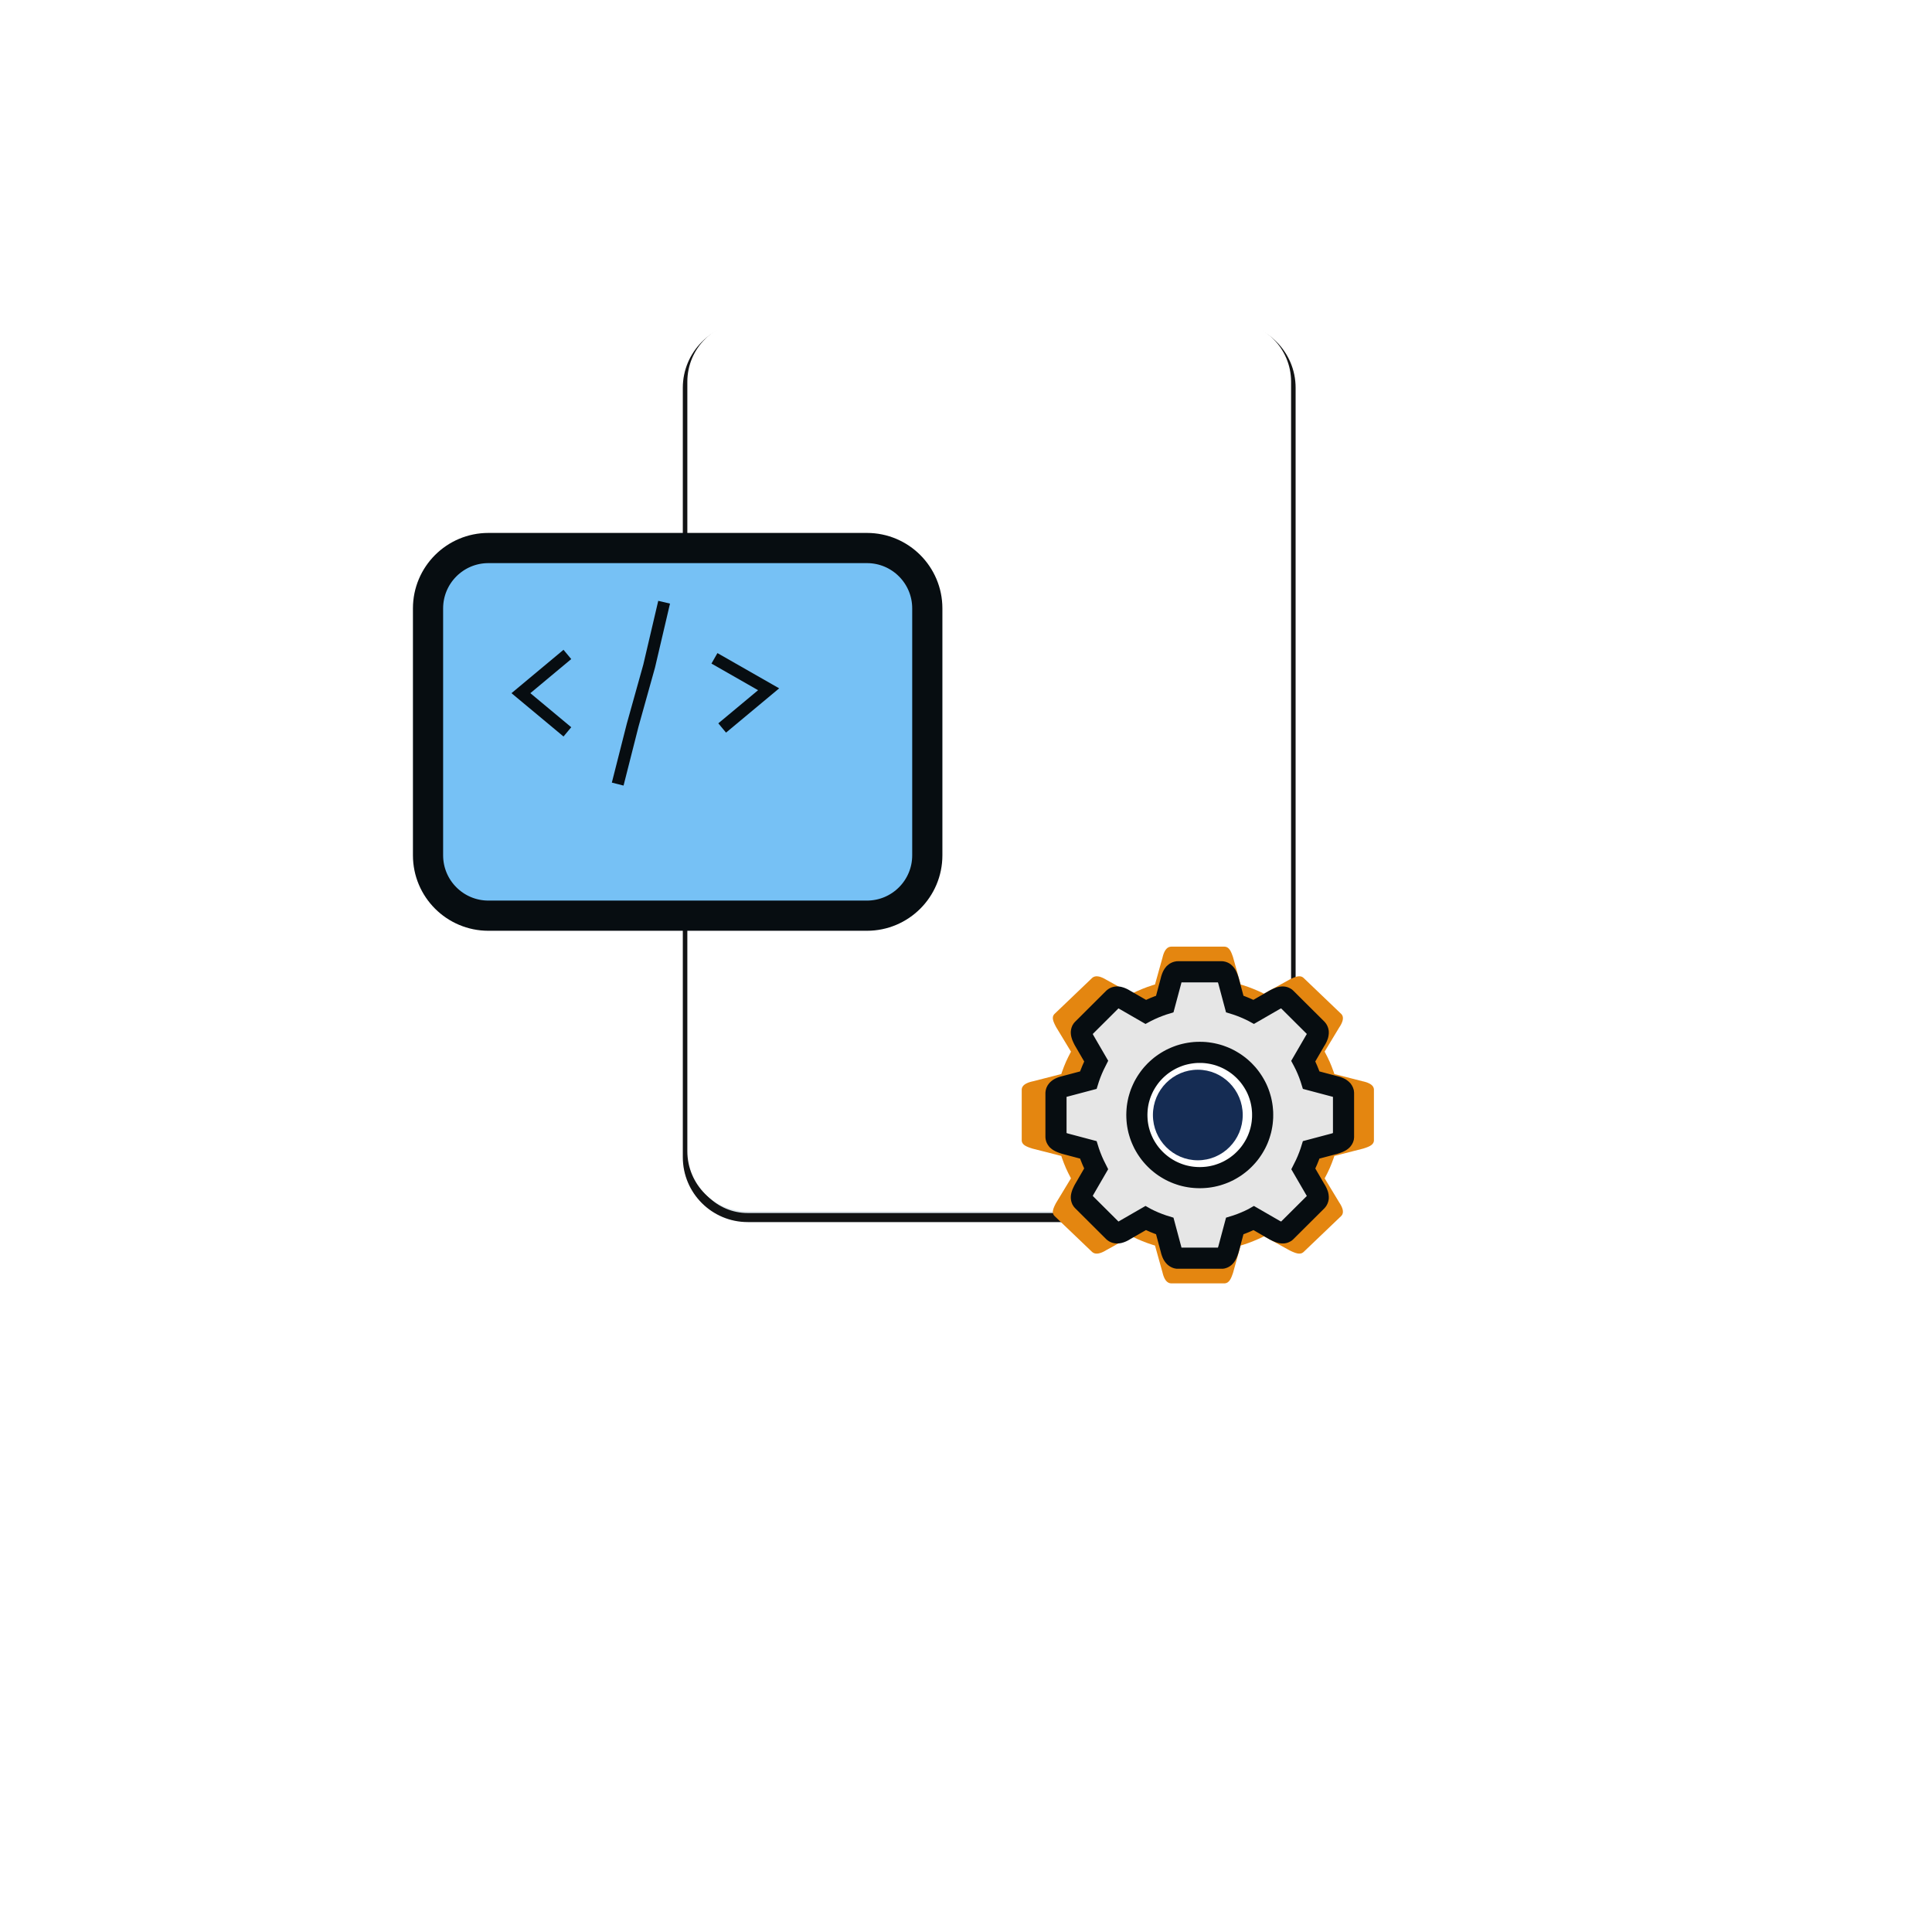 <?xml version="1.0" encoding="UTF-8" standalone="no"?>
<!DOCTYPE svg PUBLIC "-//W3C//DTD SVG 1.1//EN" "http://www.w3.org/Graphics/SVG/1.1/DTD/svg11.dtd">
<svg version="1.1" xmlns="http://www.w3.org/2000/svg" xmlns:xlink="http://www.w3.org/1999/xlink" preserveAspectRatio="xMidYMid meet" viewBox="0 0 640 640" width="640" height="640"><defs><path d="M407.69 108.46C418.74 108.46 427.69 117.42 427.69 128.46C427.69 183.44 427.69 328.36 427.69 383.33C427.69 394.38 418.74 403.33 407.69 403.33C371.69 403.33 283.69 403.33 247.69 403.33C236.65 403.33 227.69 394.38 227.69 383.33C227.69 328.36 227.69 183.44 227.69 128.46C227.69 117.42 236.65 108.46 247.69 108.46C283.69 108.46 371.69 108.46 407.69 108.46Z" id="d9DS1ITsr7"></path><path d="M287.18 181.54C298.23 181.54 307.18 190.49 307.18 201.54C307.18 221.9 307.18 262.97 307.18 283.33C307.18 294.38 298.23 303.33 287.18 303.33C258.1 303.33 190.87 303.33 161.79 303.33C150.75 303.33 141.79 294.38 141.79 283.33C141.79 262.97 141.79 221.9 141.79 201.54C141.79 190.49 150.75 181.54 161.79 181.54C190.87 181.54 258.1 181.54 287.18 181.54Z" id="b4wK1nnBj"></path><path d="M411.67 369.36C411.67 377.64 405 384.36 396.79 384.36C388.59 384.36 381.92 377.64 381.92 369.36C381.92 361.08 388.59 354.36 396.79 354.36C405 354.36 411.67 361.08 411.67 369.36Z" id="a1EAbiyhpo"></path><path d="M405.78 313.6L405.89 313.62L406 313.64L406.11 313.66L406.21 313.69L406.31 313.73L406.4 313.77L406.5 313.81L406.59 313.86L406.68 313.92L406.76 313.98L406.84 314.04L406.92 314.11L407 314.19L407.08 314.26L407.15 314.34L407.22 314.43L407.29 314.52L407.36 314.61L407.43 314.71L407.49 314.81L407.56 314.91L407.62 315.02L407.68 315.13L407.73 315.24L407.79 315.36L407.85 315.47L407.9 315.6L407.96 315.72L408.01 315.85L408.06 315.97L408.11 316.11L408.16 316.24L408.21 316.37L408.26 316.51L408.31 316.65L408.36 316.79L408.41 316.93L408.46 317.08L410.98 326.12L411.78 326.36L413.53 326.95L415.24 327.61L416.93 328.33L418.58 329.1L418.71 329.17L427.22 324.47L427.36 324.4L427.5 324.33L427.63 324.27L427.77 324.2L427.91 324.14L428.04 324.08L428.18 324.02L428.31 323.96L428.44 323.9L428.58 323.85L428.71 323.8L428.83 323.75L428.96 323.71L429.09 323.66L429.21 323.62L429.34 323.58L429.46 323.55L429.58 323.52L429.7 323.49L429.82 323.47L429.93 323.45L430.05 323.43L430.16 323.42L430.27 323.41L430.38 323.41L430.49 323.41L430.6 323.42L430.71 323.43L430.81 323.44L430.92 323.46L431.02 323.49L431.12 323.52L431.22 323.56L431.31 323.6L431.41 323.65L431.5 323.7L431.59 323.76L431.68 323.83L431.77 323.9L431.86 323.98L444.23 335.81L444.31 335.89L444.39 335.97L444.46 336.06L444.52 336.15L444.58 336.24L444.63 336.33L444.68 336.43L444.72 336.52L444.75 336.62L444.78 336.72L444.81 336.82L444.83 336.93L444.84 337.03L444.85 337.14L444.86 337.25L444.85 337.36L444.85 337.47L444.84 337.58L444.83 337.69L444.81 337.8L444.79 337.92L444.76 338.04L444.73 338.15L444.7 338.27L444.66 338.39L444.62 338.51L444.57 338.63L444.52 338.75L444.47 338.87L444.42 339L444.36 339.12L444.3 339.24L444.23 339.37L444.17 339.49L444.1 339.62L444.03 339.74L443.95 339.87L443.87 339.99L443.8 340.12L443.71 340.24L438.8 348.36L438.9 348.54L439.71 350.11L440.47 351.72L441.15 353.36L441.77 355.04L442.02 355.79L451.48 358.21L451.63 358.24L451.78 358.27L451.93 358.31L452.07 358.35L452.22 358.39L452.36 358.43L452.5 358.47L452.63 358.52L452.77 358.56L452.9 358.61L453.03 358.66L453.16 358.71L453.28 358.77L453.4 358.82L453.52 358.88L453.63 358.94L453.75 359L453.85 359.06L453.96 359.12L454.06 359.19L454.16 359.26L454.25 359.33L454.34 359.4L454.42 359.48L454.51 359.55L454.58 359.63L454.65 359.71L454.72 359.8L454.78 359.88L454.84 359.97L454.89 360.06L454.94 360.16L454.98 360.25L455.02 360.35L455.05 360.45L455.08 360.55L455.1 360.66L455.12 360.77L455.13 360.88L455.13 360.99L455.13 377.72L455.13 377.84L455.12 377.95L455.1 378.06L455.08 378.16L455.05 378.26L455.02 378.36L454.98 378.45L454.94 378.55L454.89 378.63L454.84 378.72L454.78 378.81L454.72 378.89L454.65 378.97L454.58 379.04L454.51 379.12L454.42 379.19L454.34 379.26L454.25 379.33L454.16 379.4L454.06 379.46L453.96 379.52L453.85 379.59L453.75 379.65L453.63 379.7L453.52 379.76L453.4 379.82L453.28 379.87L453.16 379.93L453.03 379.98L452.9 380.03L452.77 380.08L452.63 380.13L452.5 380.18L452.36 380.23L452.22 380.28L452.07 380.32L451.93 380.37L451.78 380.42L451.63 380.47L451.48 380.51L442.02 382.92L441.77 383.68L441.15 385.35L440.47 387L439.71 388.61L438.9 390.18L438.81 390.34L443.71 398.44L443.8 398.57L443.87 398.69L443.95 398.82L444.03 398.94L444.1 399.07L444.17 399.19L444.23 399.32L444.3 399.44L444.36 399.57L444.42 399.69L444.47 399.81L444.52 399.93L444.57 400.06L444.62 400.18L444.66 400.3L444.7 400.41L444.73 400.53L444.76 400.65L444.79 400.77L444.81 400.88L444.83 400.99L444.84 401.11L444.85 401.22L444.85 401.33L444.86 401.44L444.85 401.55L444.84 401.65L444.83 401.76L444.81 401.86L444.78 401.96L444.75 402.06L444.72 402.16L444.68 402.26L444.63 402.35L444.58 402.44L444.52 402.54L444.46 402.62L444.39 402.71L444.31 402.8L444.23 402.88L431.86 414.71L431.77 414.79L431.68 414.86L431.59 414.92L431.5 414.98L431.41 415.04L431.31 415.09L431.22 415.13L431.12 415.16L431.02 415.19L430.92 415.22L430.81 415.24L430.71 415.26L430.6 415.27L430.49 415.27L430.38 415.27L430.27 415.27L430.16 415.26L430.05 415.25L429.93 415.23L429.82 415.22L429.7 415.19L429.58 415.16L429.46 415.13L429.34 415.1L429.21 415.06L429.09 415.02L428.96 414.98L428.83 414.93L428.71 414.88L428.58 414.83L428.44 414.78L428.31 414.72L428.18 414.67L428.04 414.61L427.91 414.55L427.77 414.48L427.63 414.42L427.5 414.35L427.36 414.28L427.22 414.22L418.74 409.53L418.58 409.61L416.93 410.39L415.24 411.11L413.53 411.77L411.78 412.36L410.98 412.6L408.46 421.64L408.41 421.79L408.36 421.93L408.31 422.07L408.26 422.21L408.21 422.34L408.16 422.48L408.11 422.61L408.06 422.74L408.01 422.87L407.96 423L407.9 423.12L407.85 423.24L407.79 423.36L407.73 423.48L407.68 423.59L407.62 423.7L407.56 423.81L407.49 423.91L407.43 424.01L407.36 424.11L407.29 424.2L407.22 424.29L407.15 424.37L407.08 424.46L407 424.53L406.92 424.61L406.84 424.67L406.76 424.74L406.68 424.8L406.59 424.85L406.5 424.9L406.4 424.95L406.31 424.99L406.21 425.03L406.11 425.06L406 425.08L405.89 425.1L405.78 425.12L405.66 425.13L405.54 425.13L388.04 425.13L387.93 425.13L387.81 425.12L387.7 425.1L387.58 425.08L387.48 425.06L387.37 425.03L387.27 424.99L387.17 424.95L387.07 424.9L386.98 424.85L386.88 424.8L386.79 424.74L386.71 424.67L386.62 424.61L386.54 424.53L386.46 424.46L386.38 424.37L386.3 424.29L386.23 424.2L386.16 424.11L386.09 424.01L386.02 423.91L385.96 423.81L385.89 423.7L385.83 423.59L385.77 423.48L385.72 423.36L385.66 423.24L385.61 423.12L385.55 423L385.5 422.87L385.46 422.74L385.41 422.61L385.36 422.48L385.32 422.34L385.28 422.21L385.24 422.07L385.2 421.93L385.16 421.79L385.13 421.64L382.61 412.6L381.81 412.36L380.06 411.77L378.35 411.11L376.66 410.39L375.01 409.61L374.81 409.51L366.37 414.18L366.24 414.26L366.11 414.34L365.98 414.41L365.85 414.48L365.72 414.55L365.59 414.61L365.46 414.68L365.33 414.74L365.2 414.8L365.07 414.85L364.94 414.91L364.81 414.96L364.69 415L364.56 415.05L364.44 415.08L364.31 415.12L364.19 415.15L364.07 415.18L363.94 415.21L363.82 415.23L363.7 415.25L363.59 415.26L363.47 415.27L363.35 415.27L363.24 415.27L363.13 415.27L363.02 415.26L362.91 415.25L362.8 415.23L362.69 415.2L362.59 415.18L362.49 415.14L362.38 415.1L362.29 415.06L362.19 415.01L362.09 414.95L362 414.89L361.91 414.83L361.82 414.75L361.73 414.68L349.36 402.85L349.28 402.76L349.2 402.68L349.13 402.59L349.07 402.51L349.02 402.42L348.97 402.33L348.92 402.23L348.88 402.14L348.85 402.04L348.83 401.95L348.8 401.85L348.79 401.75L348.78 401.65L348.77 401.54L348.77 401.44L348.77 401.33L348.78 401.23L348.79 401.12L348.81 401.01L348.83 400.89L348.86 400.78L348.88 400.67L348.92 400.55L348.95 400.44L348.99 400.32L349.03 400.2L349.08 400.08L349.13 399.96L349.18 399.83L349.23 399.71L349.29 399.58L349.34 399.46L349.4 399.33L349.47 399.2L349.53 399.07L349.6 398.94L349.66 398.81L349.73 398.68L349.8 398.54L349.88 398.41L354.77 390.33L354.69 390.18L353.88 388.61L353.12 387L352.44 385.35L351.82 383.68L351.57 382.92L342.11 380.51L341.96 380.47L341.81 380.42L341.66 380.37L341.52 380.32L341.37 380.28L341.23 380.23L341.09 380.18L340.96 380.13L340.82 380.08L340.69 380.03L340.56 379.98L340.43 379.93L340.31 379.87L340.19 379.82L340.07 379.76L339.95 379.7L339.84 379.65L339.74 379.59L339.63 379.52L339.53 379.46L339.43 379.4L339.34 379.33L339.25 379.26L339.17 379.19L339.08 379.12L339.01 379.04L338.94 378.97L338.87 378.89L338.81 378.81L338.75 378.72L338.7 378.63L338.65 378.55L338.6 378.45L338.57 378.36L338.54 378.26L338.51 378.16L338.49 378.06L338.47 377.95L338.46 377.84L338.46 377.72L338.46 360.99L338.46 360.88L338.47 360.77L338.49 360.66L338.51 360.55L338.54 360.45L338.57 360.35L338.6 360.25L338.65 360.16L338.7 360.06L338.75 359.97L338.81 359.88L338.87 359.8L338.94 359.71L339.01 359.63L339.08 359.55L339.17 359.48L339.25 359.4L339.34 359.33L339.43 359.26L339.53 359.19L339.63 359.12L339.74 359.06L339.84 359L339.95 358.94L340.07 358.88L340.19 358.82L340.31 358.77L340.43 358.71L340.56 358.66L340.69 358.61L340.82 358.56L340.96 358.52L341.09 358.47L341.23 358.43L341.37 358.39L341.52 358.35L341.66 358.31L341.81 358.27L341.96 358.24L342.11 358.21L351.57 355.79L351.82 355.04L352.44 353.36L353.12 351.72L353.88 350.11L354.69 348.54L354.78 348.38L349.88 340.28L349.8 340.14L349.73 340.01L349.66 339.87L349.6 339.74L349.53 339.61L349.47 339.48L349.4 339.35L349.34 339.23L349.29 339.1L349.23 338.98L349.18 338.85L349.13 338.73L349.08 338.61L349.03 338.49L348.99 338.37L348.95 338.25L348.92 338.13L348.88 338.02L348.86 337.9L348.83 337.79L348.81 337.68L348.79 337.57L348.78 337.46L348.77 337.35L348.77 337.25L348.77 337.14L348.78 337.04L348.79 336.94L348.8 336.84L348.83 336.74L348.85 336.64L348.88 336.55L348.92 336.45L348.97 336.36L349.02 336.27L349.07 336.18L349.13 336.09L349.2 336.01L349.28 335.92L349.36 335.84L361.73 324.01L361.82 323.93L361.91 323.86L362 323.79L362.09 323.73L362.19 323.67L362.29 323.63L362.38 323.58L362.49 323.54L362.59 323.51L362.69 323.48L362.8 323.46L362.91 323.44L363.02 323.42L363.13 323.42L363.24 323.41L363.35 323.41L363.47 323.42L363.59 323.43L363.7 323.44L363.82 323.46L363.94 323.48L364.07 323.5L364.19 323.53L364.31 323.56L364.44 323.6L364.56 323.64L364.69 323.68L364.81 323.73L364.94 323.78L365.07 323.83L365.2 323.89L365.33 323.94L365.46 324.01L365.59 324.07L365.72 324.14L365.85 324.2L365.98 324.28L366.11 324.35L366.24 324.42L366.37 324.5L374.85 329.19L375.01 329.1L376.66 328.33L378.35 327.61L380.06 326.95L381.81 326.36L382.61 326.12L385.13 317.08L385.16 316.93L385.2 316.79L385.24 316.65L385.28 316.51L385.32 316.37L385.36 316.24L385.41 316.11L385.46 315.97L385.5 315.85L385.55 315.72L385.61 315.6L385.66 315.47L385.72 315.36L385.77 315.24L385.83 315.13L385.89 315.02L385.96 314.91L386.02 314.81L386.09 314.71L386.16 314.61L386.23 314.52L386.3 314.43L386.38 314.34L386.46 314.26L386.54 314.19L386.62 314.11L386.71 314.04L386.79 313.98L386.88 313.92L386.98 313.86L387.07 313.81L387.17 313.77L387.27 313.73L387.37 313.69L387.48 313.66L387.58 313.64L387.7 313.62L387.81 313.6L387.93 313.59L388.04 313.59L405.54 313.59L405.66 313.59L405.78 313.6ZM394.7 345.04L393.67 345.14L392.66 345.28L391.65 345.46L390.66 345.67L389.69 345.92L388.73 346.2L387.79 346.52L386.86 346.88L385.95 347.26L385.07 347.68L384.2 348.13L383.35 348.62L382.53 349.13L381.72 349.67L380.94 350.24L380.19 350.83L379.45 351.46L378.75 352.11L378.07 352.78L377.42 353.48L376.79 354.2L376.2 354.95L375.63 355.72L375.1 356.51L374.59 357.32L374.12 358.15L373.68 358.99L373.28 359.86L372.91 360.75L372.58 361.65L372.28 362.56L372.02 363.5L371.79 364.44L371.61 365.4L371.46 366.37L371.36 367.36L371.3 368.35L371.27 369.36L371.3 370.36L371.36 371.36L371.46 372.34L371.61 373.32L371.79 374.28L372.02 375.22L372.28 376.15L372.58 377.07L372.91 377.97L373.28 378.86L373.68 379.72L374.12 380.57L374.59 381.4L375.1 382.21L375.63 383L376.2 383.77L376.79 384.51L377.42 385.24L378.07 385.94L378.75 386.61L379.45 387.26L380.19 387.88L380.94 388.48L381.72 389.05L382.53 389.59L383.35 390.1L384.2 390.58L385.07 391.03L385.95 391.45L386.86 391.84L387.79 392.19L388.73 392.51L389.69 392.8L390.66 393.05L391.65 393.26L392.66 393.44L393.67 393.58L394.7 393.68L395.74 393.74L396.79 393.76L397.85 393.74L398.89 393.68L399.92 393.58L400.93 393.44L401.94 393.26L402.93 393.05L403.9 392.8L404.86 392.51L405.8 392.19L406.73 391.84L407.64 391.45L408.52 391.03L409.39 390.58L410.24 390.1L411.06 389.59L411.87 389.05L412.65 388.48L413.4 387.88L414.13 387.26L414.84 386.61L415.52 385.94L416.17 385.24L416.8 384.51L417.39 383.77L417.96 383L418.49 382.21L419 381.4L419.47 380.57L419.91 379.72L420.31 378.86L420.68 377.97L421.01 377.07L421.31 376.15L421.57 375.22L421.8 374.28L421.98 373.32L422.13 372.34L422.23 371.36L422.29 370.36L422.32 369.36L422.29 368.35L422.23 367.36L422.13 366.37L421.98 365.4L421.8 364.44L421.57 363.5L421.31 362.56L421.01 361.65L420.68 360.75L420.31 359.86L419.91 358.99L419.47 358.15L419 357.32L418.49 356.51L417.96 355.72L417.39 354.95L416.8 354.2L416.17 353.48L415.52 352.78L414.84 352.11L414.13 351.46L413.4 350.83L412.65 350.24L411.87 349.67L411.06 349.13L410.24 348.62L409.39 348.13L408.52 347.68L407.64 347.26L406.73 346.88L405.8 346.52L404.86 346.2L403.9 345.92L402.93 345.67L401.94 345.46L400.93 345.28L399.92 345.14L398.89 345.04L397.85 344.98L396.79 344.96L395.74 344.98L394.7 345.04Z" id="diPRjSywK"></path><path d="M404.77 321.93L404.86 321.95L404.95 321.96L405.04 321.98L405.12 322.01L405.2 322.04L405.28 322.07L405.36 322.11L405.43 322.16L405.5 322.2L405.57 322.25L405.64 322.31L405.71 322.37L405.77 322.43L405.83 322.5L405.89 322.56L405.95 322.64L406.01 322.71L406.06 322.79L406.12 322.87L406.17 322.96L406.22 323.05L406.27 323.14L406.32 323.23L406.37 323.33L406.41 323.43L406.46 323.53L406.51 323.63L406.55 323.73L406.59 323.84L406.64 323.95L406.68 324.06L406.72 324.18L406.76 324.29L406.8 324.41L406.84 324.53L406.88 324.64L406.92 324.77L406.96 324.89L409.02 332.58L409.67 332.78L411.1 333.29L412.5 333.85L413.87 334.46L415.22 335.12L415.33 335.18L422.27 331.18L422.39 331.12L422.5 331.06L422.62 331L422.73 330.95L422.84 330.9L422.95 330.84L423.06 330.79L423.17 330.74L423.28 330.7L423.38 330.65L423.49 330.61L423.59 330.57L423.7 330.53L423.8 330.49L423.9 330.46L424 330.42L424.1 330.4L424.2 330.37L424.3 330.35L424.4 330.33L424.49 330.31L424.59 330.3L424.68 330.29L424.77 330.28L424.86 330.28L424.95 330.28L425.04 330.28L425.13 330.29L425.21 330.3L425.29 330.32L425.38 330.34L425.46 330.37L425.54 330.4L425.62 330.44L425.7 330.48L425.77 330.52L425.85 330.57L425.92 330.63L425.99 330.69L426.06 330.76L436.17 340.82L436.23 340.89L436.29 340.96L436.35 341.04L436.4 341.11L436.45 341.19L436.49 341.27L436.53 341.35L436.56 341.43L436.59 341.51L436.62 341.6L436.64 341.69L436.65 341.77L436.67 341.86L436.67 341.95L436.68 342.04L436.68 342.14L436.67 342.23L436.66 342.33L436.65 342.42L436.64 342.52L436.62 342.62L436.6 342.72L436.57 342.82L436.55 342.92L436.52 343.02L436.48 343.12L436.44 343.22L436.4 343.32L436.36 343.43L436.32 343.53L436.27 343.64L436.22 343.74L436.17 343.85L436.11 343.95L436.06 344.06L436 344.17L435.94 344.27L435.88 344.38L435.81 344.49L435.74 344.59L431.73 351.5L431.81 351.65L432.48 352.99L433.09 354.36L433.65 355.75L434.16 357.18L434.36 357.82L442.09 359.87L442.21 359.9L442.33 359.93L442.45 359.96L442.57 360L442.69 360.03L442.8 360.06L442.92 360.1L443.03 360.14L443.14 360.18L443.25 360.22L443.35 360.26L443.45 360.3L443.56 360.35L443.65 360.4L443.75 360.44L443.84 360.49L443.94 360.54L444.02 360.6L444.11 360.65L444.19 360.71L444.27 360.77L444.35 360.83L444.42 360.89L444.49 360.95L444.56 361.02L444.62 361.09L444.68 361.15L444.73 361.23L444.78 361.3L444.83 361.37L444.87 361.45L444.91 361.53L444.95 361.61L444.98 361.7L445 361.78L445.03 361.87L445.04 361.96L445.05 362.05L445.06 362.15L445.06 362.24L445.06 376.47L445.06 376.57L445.05 376.66L445.04 376.76L445.03 376.84L445 376.93L444.98 377.01L444.95 377.09L444.91 377.17L444.87 377.25L444.83 377.32L444.78 377.39L444.73 377.46L444.68 377.53L444.62 377.6L444.56 377.66L444.49 377.72L444.42 377.78L444.35 377.84L444.27 377.9L444.19 377.95L444.11 378.01L444.02 378.06L443.94 378.11L443.84 378.16L443.75 378.21L443.65 378.25L443.56 378.3L443.45 378.35L443.35 378.39L443.25 378.44L443.14 378.48L443.03 378.52L442.92 378.56L442.8 378.6L442.69 378.65L442.57 378.69L442.45 378.73L442.33 378.77L442.21 378.81L442.09 378.85L434.36 380.9L434.16 381.54L433.65 382.96L433.09 384.36L432.48 385.73L431.81 387.07L431.74 387.21L435.74 394.1L435.81 394.2L435.88 394.31L435.94 394.42L436 394.52L436.06 394.63L436.11 394.74L436.17 394.84L436.22 394.95L436.27 395.05L436.32 395.16L436.36 395.26L436.4 395.37L436.44 395.47L436.48 395.57L436.52 395.67L436.55 395.77L436.57 395.87L436.6 395.97L436.62 396.07L436.64 396.17L436.65 396.27L436.66 396.36L436.67 396.46L436.68 396.55L436.68 396.64L436.67 396.74L436.67 396.83L436.65 396.92L436.64 397L436.62 397.09L436.59 397.18L436.56 397.26L436.53 397.34L436.49 397.42L436.45 397.5L436.4 397.58L436.35 397.65L436.29 397.73L436.23 397.8L436.17 397.87L426.06 407.93L425.99 408L425.92 408.06L425.85 408.12L425.77 408.17L425.7 408.21L425.62 408.25L425.54 408.29L425.46 408.32L425.38 408.35L425.29 408.37L425.21 408.38L425.13 408.4L425.04 408.41L424.95 408.41L424.86 408.41L424.77 408.41L424.68 408.4L424.59 408.39L424.49 408.38L424.4 408.36L424.3 408.34L424.2 408.32L424.1 408.29L424 408.26L423.9 408.23L423.8 408.2L423.7 408.16L423.59 408.12L423.49 408.08L423.38 408.04L423.28 407.99L423.17 407.95L423.06 407.9L422.95 407.85L422.84 407.79L422.73 407.74L422.62 407.68L422.5 407.63L422.39 407.57L422.27 407.51L415.36 403.52L415.22 403.6L413.87 404.26L412.5 404.87L411.1 405.43L409.67 405.94L409.02 406.14L406.96 413.83L406.92 413.95L406.88 414.07L406.84 414.19L406.8 414.31L406.76 414.43L406.72 414.54L406.68 414.66L406.64 414.77L406.59 414.88L406.55 414.98L406.51 415.09L406.46 415.19L406.41 415.29L406.37 415.39L406.32 415.49L406.27 415.58L406.22 415.67L406.17 415.76L406.12 415.84L406.06 415.93L406.01 416.01L405.95 416.08L405.89 416.15L405.83 416.22L405.77 416.29L405.71 416.35L405.64 416.41L405.57 416.46L405.5 416.51L405.43 416.56L405.36 416.6L405.28 416.64L405.2 416.68L405.12 416.71L405.04 416.73L404.95 416.76L404.86 416.77L404.77 416.79L404.68 416.79L404.58 416.79L390.29 416.79L390.19 416.79L390.1 416.79L390.01 416.77L389.92 416.76L389.83 416.73L389.74 416.71L389.66 416.68L389.58 416.64L389.5 416.6L389.42 416.56L389.34 416.51L389.27 416.46L389.2 416.41L389.13 416.35L389.06 416.29L389 416.22L388.93 416.15L388.87 416.08L388.81 416.01L388.75 415.93L388.69 415.84L388.64 415.76L388.59 415.67L388.53 415.58L388.48 415.49L388.44 415.39L388.39 415.29L388.34 415.19L388.3 415.09L388.26 414.98L388.22 414.88L388.18 414.77L388.14 414.66L388.1 414.54L388.07 414.43L388.03 414.31L388 414.19L387.97 414.07L387.94 413.95L387.91 413.83L385.85 406.14L385.2 405.94L383.78 405.43L382.37 404.87L381 404.26L379.65 403.6L379.49 403.51L372.6 407.48L372.49 407.55L372.38 407.61L372.28 407.68L372.17 407.74L372.06 407.8L371.96 407.85L371.85 407.91L371.74 407.96L371.64 408.01L371.53 408.06L371.43 408.1L371.32 408.14L371.22 408.18L371.12 408.22L371.02 408.25L370.91 408.28L370.81 408.31L370.71 408.34L370.61 408.36L370.52 408.37L370.42 408.39L370.32 408.4L370.23 408.41L370.13 408.41L370.04 408.41L369.95 408.41L369.86 408.4L369.77 408.39L369.68 408.37L369.59 408.35L369.51 408.33L369.42 408.3L369.34 408.27L369.26 408.23L369.18 408.19L369.1 408.14L369.03 408.09L368.95 408.03L368.88 407.97L368.81 407.9L358.71 397.84L358.64 397.77L358.58 397.7L358.52 397.63L358.47 397.55L358.43 397.48L358.38 397.4L358.35 397.32L358.32 397.24L358.29 397.16L358.27 397.08L358.25 396.99L358.24 396.91L358.23 396.82L358.22 396.73L358.22 396.64L358.23 396.55L358.23 396.46L358.24 396.37L358.26 396.28L358.27 396.18L358.29 396.09L358.32 395.99L358.34 395.89L358.37 395.79L358.4 395.69L358.44 395.59L358.48 395.49L358.51 395.38L358.56 395.28L358.6 395.17L358.65 395.07L358.69 394.96L358.74 394.85L358.79 394.74L358.85 394.63L358.9 394.52L358.95 394.41L359.01 394.3L359.07 394.18L359.13 394.07L363.12 387.19L363.06 387.07L362.39 385.73L361.78 384.36L361.22 382.96L360.71 381.54L360.51 380.9L352.78 378.85L352.66 378.81L352.54 378.77L352.42 378.73L352.3 378.69L352.18 378.65L352.07 378.6L351.96 378.56L351.84 378.52L351.73 378.48L351.63 378.44L351.52 378.39L351.42 378.35L351.32 378.3L351.22 378.25L351.12 378.21L351.03 378.16L350.94 378.11L350.85 378.06L350.76 378.01L350.68 377.95L350.6 377.9L350.52 377.84L350.45 377.78L350.38 377.72L350.32 377.66L350.25 377.6L350.2 377.53L350.14 377.46L350.09 377.39L350.04 377.32L350 377.25L349.96 377.17L349.92 377.09L349.89 377.01L349.87 376.93L349.85 376.84L349.83 376.76L349.82 376.66L349.81 376.57L349.81 376.47L349.81 362.24L349.81 362.15L349.82 362.05L349.83 361.96L349.85 361.87L349.87 361.78L349.89 361.7L349.92 361.61L349.96 361.53L350 361.45L350.04 361.37L350.09 361.3L350.14 361.23L350.2 361.15L350.25 361.09L350.32 361.02L350.38 360.95L350.45 360.89L350.52 360.83L350.6 360.77L350.68 360.71L350.76 360.65L350.85 360.6L350.94 360.54L351.03 360.49L351.12 360.44L351.22 360.4L351.32 360.35L351.42 360.3L351.52 360.26L351.63 360.22L351.73 360.18L351.84 360.14L351.96 360.1L352.07 360.06L352.18 360.03L352.3 360L352.42 359.96L352.54 359.93L352.66 359.9L352.78 359.87L360.51 357.82L360.71 357.18L361.22 355.75L361.78 354.36L362.39 352.99L363.06 351.65L363.13 351.51L359.13 344.62L359.07 344.51L359.01 344.39L358.95 344.28L358.9 344.17L358.85 344.06L358.79 343.95L358.74 343.84L358.69 343.73L358.65 343.62L358.6 343.52L358.56 343.41L358.51 343.31L358.48 343.2L358.44 343.1L358.4 343L358.37 342.9L358.34 342.8L358.32 342.7L358.29 342.6L358.27 342.51L358.26 342.41L358.24 342.32L358.23 342.23L358.23 342.13L358.22 342.04L358.22 341.96L358.23 341.87L358.24 341.78L358.25 341.7L358.27 341.61L358.29 341.53L358.32 341.45L358.35 341.37L358.38 341.29L358.43 341.21L358.47 341.14L358.52 341.06L358.58 340.99L358.64 340.92L358.71 340.85L368.81 330.79L368.88 330.72L368.95 330.66L369.03 330.6L369.1 330.55L369.18 330.5L369.26 330.46L369.34 330.42L369.42 330.39L369.51 330.36L369.59 330.34L369.68 330.32L369.77 330.3L369.86 330.29L369.95 330.28L370.04 330.28L370.13 330.28L370.23 330.28L370.32 330.29L370.42 330.3L370.52 330.31L370.61 330.33L370.71 330.35L370.81 330.38L370.91 330.41L371.02 330.44L371.12 330.47L371.22 330.51L371.32 330.55L371.43 330.59L371.53 330.63L371.64 330.68L371.74 330.73L371.85 330.78L371.96 330.84L372.06 330.89L372.17 330.95L372.28 331.01L372.38 331.07L372.49 331.14L372.6 331.2L379.52 335.19L379.65 335.12L381 334.46L382.37 333.85L383.78 333.29L385.2 332.78L385.85 332.58L387.91 324.89L387.94 324.77L387.97 324.64L388 324.53L388.03 324.41L388.07 324.29L388.1 324.18L388.14 324.06L388.18 323.95L388.22 323.84L388.26 323.73L388.3 323.63L388.34 323.53L388.39 323.43L388.44 323.33L388.48 323.23L388.53 323.14L388.59 323.05L388.64 322.96L388.69 322.87L388.75 322.79L388.81 322.71L388.87 322.64L388.93 322.56L389 322.5L389.06 322.43L389.13 322.37L389.2 322.31L389.27 322.25L389.34 322.2L389.42 322.16L389.5 322.11L389.58 322.07L389.66 322.04L389.74 322.01L389.83 321.98L389.92 321.96L390.01 321.95L390.1 321.93L390.19 321.93L390.29 321.92L404.58 321.92L404.68 321.93L404.77 321.93ZM395.73 348.67L394.89 348.76L394.06 348.88L393.24 349.03L392.43 349.21L391.63 349.42L390.85 349.66L390.08 349.94L389.33 350.24L388.58 350.57L387.86 350.92L387.15 351.31L386.46 351.72L385.79 352.15L385.13 352.61L384.49 353.09L383.88 353.6L383.28 354.13L382.7 354.68L382.15 355.26L381.61 355.85L381.1 356.47L380.62 357.1L380.16 357.76L379.72 358.43L379.31 359.12L378.92 359.82L378.57 360.54L378.24 361.28L377.93 362.03L377.66 362.8L377.42 363.58L377.2 364.37L377.02 365.18L376.87 365.99L376.75 366.82L376.67 367.66L376.62 368.5L376.6 369.36L376.62 370.21L376.67 371.06L376.75 371.9L376.87 372.73L377.02 373.54L377.2 374.35L377.42 375.14L377.66 375.92L377.93 376.68L378.24 377.44L378.57 378.17L378.92 378.9L379.31 379.6L379.72 380.29L380.16 380.96L380.62 381.62L381.1 382.25L381.61 382.86L382.15 383.46L382.7 384.03L383.28 384.59L383.88 385.12L384.49 385.62L385.13 386.11L385.79 386.57L386.46 387L387.15 387.41L387.86 387.8L388.58 388.15L389.33 388.48L390.08 388.78L390.85 389.05L391.63 389.3L392.43 389.51L393.24 389.69L394.06 389.84L394.89 389.96L395.73 390.04L396.58 390.09L397.44 390.11L398.29 390.09L399.14 390.04L399.99 389.96L400.82 389.84L401.64 389.69L402.44 389.51L403.24 389.3L404.02 389.05L404.79 388.78L405.55 388.48L406.29 388.15L407.01 387.8L407.72 387.41L408.41 387L409.09 386.57L409.74 386.11L410.38 385.62L411 385.12L411.59 384.59L412.17 384.03L412.72 383.46L413.26 382.86L413.77 382.25L414.25 381.62L414.71 380.96L415.15 380.29L415.56 379.6L415.95 378.9L416.31 378.17L416.64 377.44L416.94 376.68L417.21 375.92L417.45 375.14L417.67 374.35L417.85 373.54L418 372.73L418.12 371.9L418.2 371.06L418.26 370.21L418.27 369.36L418.26 368.5L418.2 367.66L418.12 366.82L418 365.99L417.85 365.18L417.67 364.37L417.45 363.58L417.21 362.8L416.94 362.03L416.64 361.28L416.31 360.54L415.95 359.82L415.56 359.12L415.15 358.43L414.71 357.76L414.25 357.1L413.77 356.47L413.26 355.85L412.72 355.26L412.17 354.68L411.59 354.13L411 353.6L410.38 353.09L409.74 352.61L409.09 352.15L408.41 351.72L407.72 351.31L407.01 350.92L406.29 350.57L405.55 350.24L404.79 349.94L404.02 349.66L403.24 349.42L402.44 349.21L401.64 349.03L400.82 348.88L399.99 348.76L399.14 348.67L398.29 348.62L397.44 348.61L396.58 348.62L395.73 348.67Z" id="c5MXxGftv"></path><path d="M220 199.49L215.04 220.66L209.58 240.2L204.62 259.74" id="e3jbx7p9rJ"></path><path d="M187.95 216.79L172.56 229.62L187.95 242.44" id="b2tJ3U9kdX"></path><path d="M236.67 218.08L254.62 228.33L239.23 241.15" id="fU3jzpqsj"></path></defs><g><g><g><use xlink:href="#d9DS1ITsr7" opacity="1" fill="#dde6ec" fill-opacity="1"></use><g><use xlink:href="#d9DS1ITsr7" opacity="1" fill-opacity="0" stroke="#121314" stroke-width="3" stroke-opacity="1"></use></g><g><filter id="shadow4023564" x="208.69" y="89.46" width="238" height="334.87" filterUnits="userSpaceOnUse" primitiveUnits="userSpaceOnUse"><feFlood></feFlood><feComposite in2="SourceAlpha" operator="out"></feComposite><feGaussianBlur stdDeviation="0"></feGaussianBlur><feOffset dx="0" dy="-2" result="afterOffset"></feOffset><feFlood flood-color="#0f2353" flood-opacity="0.8"></feFlood><feComposite in2="afterOffset" operator="in"></feComposite><feMorphology operator="dilate" radius="12"></feMorphology><feComposite in2="SourceAlpha" operator="in"></feComposite></filter><path d="M407.69 108.46C418.74 108.46 427.69 117.42 427.69 128.46C427.69 183.44 427.69 328.36 427.69 383.33C427.69 394.38 418.74 403.33 407.69 403.33C371.69 403.33 283.69 403.33 247.69 403.33C236.65 403.33 227.69 394.38 227.69 383.33C227.69 328.36 227.69 183.44 227.69 128.46C227.69 117.42 236.65 108.46 247.69 108.46C283.69 108.46 371.69 108.46 407.69 108.46Z" id="aDC77zlah" fill="white" fill-opacity="1" filter="url(#shadow4023564)"></path></g></g><g><use xlink:href="#b4wK1nnBj" opacity="1" fill="#76c1f5" fill-opacity="1"></use><g><use xlink:href="#b4wK1nnBj" opacity="1" fill-opacity="0" stroke="#070d11" stroke-width="10" stroke-opacity="1"></use></g></g><g><use xlink:href="#a1EAbiyhpo" opacity="1" fill="#152c53" fill-opacity="1"></use></g><g><use xlink:href="#diPRjSywK" opacity="1" fill="#e48610" fill-opacity="1"></use></g><g><use xlink:href="#c5MXxGftv" opacity="1" fill="#e6e6e6" fill-opacity="1"></use><g><use xlink:href="#c5MXxGftv" opacity="1" fill-opacity="0" stroke="#070d11" stroke-width="7" stroke-opacity="1"></use></g></g><g><g><use xlink:href="#e3jbx7p9rJ" opacity="1" fill-opacity="0" stroke="#070d11" stroke-width="4" stroke-opacity="1"></use></g></g><g><g><use xlink:href="#b2tJ3U9kdX" opacity="1" fill-opacity="0" stroke="#070d11" stroke-width="4" stroke-opacity="1"></use></g></g><g><g><use xlink:href="#fU3jzpqsj" opacity="1" fill-opacity="0" stroke="#070d11" stroke-width="4" stroke-opacity="1"></use></g></g></g></g></svg>
